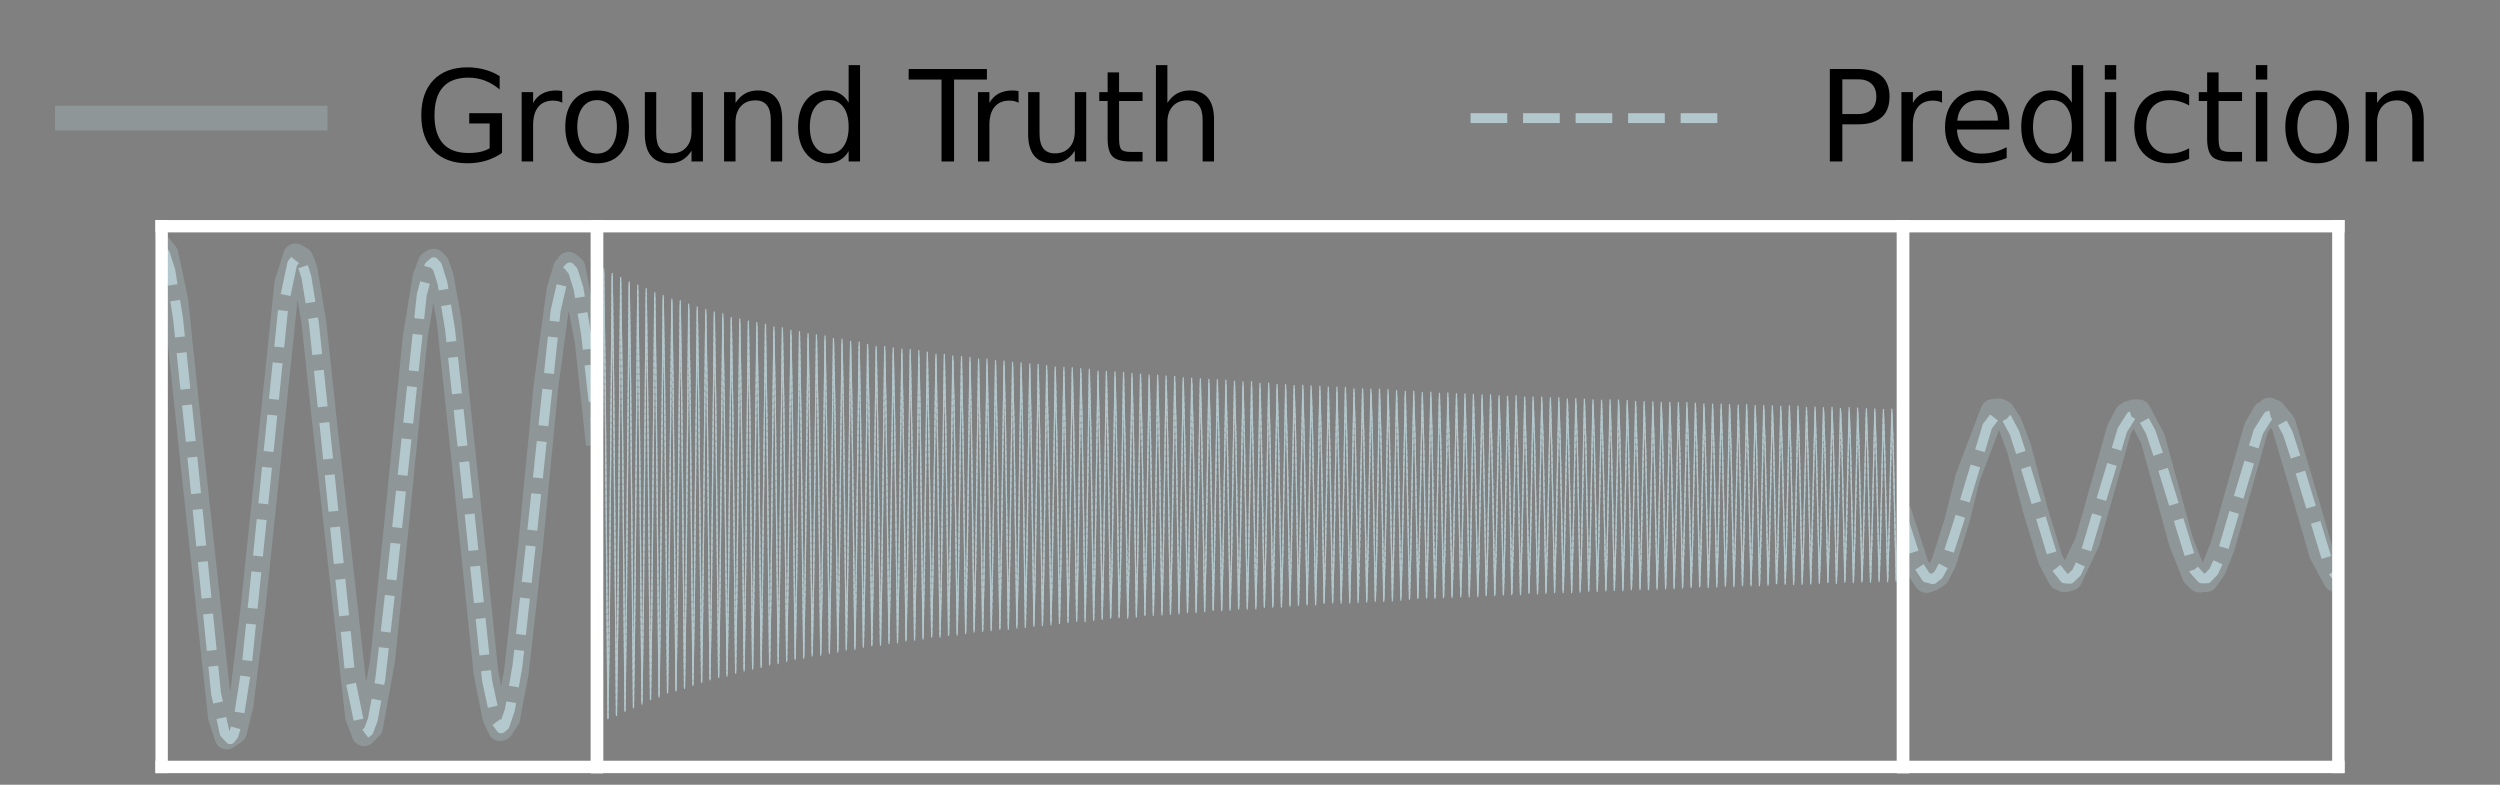 <?xml version="1.0" encoding="utf-8" standalone="no"?>
<!DOCTYPE svg PUBLIC "-//W3C//DTD SVG 1.1//EN"
  "http://www.w3.org/Graphics/SVG/1.1/DTD/svg11.dtd">
<svg xmlns:xlink="http://www.w3.org/1999/xlink" width="100.924pt" height="31.68pt" viewBox="0 0 100.924 31.68" xmlns="http://www.w3.org/2000/svg" version="1.1">
 <rect x="0" y="0" width="100.924" height="31.68" fill="#808080" stroke="none"/>
 <defs>
  <style type="text/css">*{stroke-linejoin: round; stroke-linecap: butt}</style>
 </defs>
 <g id="figure_1">
  <g id="patch_1">
   <path d="M 0 31.68 
L 100.924 31.68 
L 100.924 -0 
L 0 -0 
L 0 31.68 
z
" style="fill: none"/>
  </g>
  <g id="axes_1"/>
  <g id="axes_2">
   <g id="patch_2">
    <path d="M 6.525 30.96 
L 24.1 30.96 
L 24.1 9.133 
L 6.525 9.133 
L 6.525 30.96 
z
" style="fill: none"/>
   </g>
   <g id="matplotlib.axis_1"/>
   <g id="matplotlib.axis_2"/>
   <g id="line2d_1">
    <path d="M 6.525 10.042 
L 6.701 10.262 
L 7.096 12.122 
L 7.755 18.42 
L 8.897 28.942 
L 9.161 29.754 
L 9.469 29.534 
L 9.732 28.46 
L 10.216 24.536 
L 11.578 11.444 
L 11.929 10.331 
L 12.149 10.46 
L 12.237 10.664 
L 12.325 10.931 
L 12.676 13.056 
L 13.116 17.166 
L 14.434 28.924 
L 14.697 29.619 
L 14.961 29.347 
L 15.444 26.667 
L 16.059 20.673 
L 16.762 13.597 
L 17.158 11.186 
L 17.378 10.615 
L 17.509 10.543 
L 17.641 10.682 
L 17.817 11.186 
L 18.124 12.912 
L 18.74 18.702 
L 19.618 27.165 
L 19.97 28.941 
L 20.19 29.417 
L 20.233 29.397 
L 20.497 28.995 
L 20.849 27.112 
L 21.42 22.002 
L 22.035 15.637 
L 22.562 11.735 
L 22.826 10.835 
L 22.87 10.823 
L 22.958 10.668 
L 23.002 10.708 
L 23.133 10.816 
L 23.705 13.776 
L 24.1 17.451 
L 24.1 17.451 
" clip-path="url(#p0b21584a8f)" style="fill: none; stroke: #b3c8cd; stroke-opacity: 0.3; stroke-linecap: square"/>
   </g>
   <g id="line2d_2">
    <path d="M 6.525 10.126 
L 6.657 10.239 
L 6.876 10.923 
L 7.184 12.832 
L 7.667 17.477 
L 8.722 27.997 
L 9.073 29.608 
L 9.293 29.842 
L 9.425 29.684 
L 9.644 28.934 
L 9.952 26.961 
L 10.479 21.812 
L 11.446 12.304 
L 11.797 10.643 
L 12.017 10.364 
L 12.149 10.492 
L 12.369 11.186 
L 12.676 13.08 
L 13.203 18.115 
L 14.17 27.583 
L 14.522 29.294 
L 14.741 29.617 
L 14.873 29.52 
L 15.049 29.055 
L 15.356 27.384 
L 15.796 23.519 
L 17.026 11.9 
L 17.334 10.739 
L 17.509 10.587 
L 17.641 10.725 
L 17.861 11.425 
L 18.168 13.301 
L 18.696 18.244 
L 19.662 27.465 
L 20.014 29.108 
L 20.233 29.404 
L 20.365 29.297 
L 20.585 28.653 
L 20.893 26.856 
L 21.376 22.479 
L 22.43 12.549 
L 22.782 11.022 
L 23.002 10.796 
L 23.133 10.941 
L 23.353 11.642 
L 23.661 13.496 
L 24.1 17.449 
L 24.1 17.449 
" clip-path="url(#p0b21584a8f)" style="fill: none; stroke-dasharray: 1.48,0.64; stroke-dashoffset: 0; stroke: #b3c8cd; stroke-width: 0.4"/>
   </g>
   <g id="patch_3">
    <path d="M 6.525 30.96 
L 6.525 9.133 
" style="fill: none; stroke: #ffffff; stroke-width: 0.5; stroke-linejoin: miter; stroke-linecap: square"/>
   </g>
   <g id="patch_4">
    <path d="M 24.1 30.96 
L 24.1 9.133 
" style="fill: none; stroke: #ffffff; stroke-width: 0.5; stroke-linejoin: miter; stroke-linecap: square"/>
   </g>
   <g id="patch_5">
    <path d="M 6.525 30.96 
L 24.1 30.96 
" style="fill: none; stroke: #ffffff; stroke-width: 0.5; stroke-linejoin: miter; stroke-linecap: square"/>
   </g>
   <g id="patch_6">
    <path d="M 6.525 9.133 
L 24.1 9.133 
" style="fill: none; stroke: #ffffff; stroke-width: 0.5; stroke-linejoin: miter; stroke-linecap: square"/>
   </g>
   <g id="legend_1">
    <g id="line2d_3">
     <path d="M 2.72 4.769 
L 7.72 4.769 
L 12.72 4.769 
" style="fill: none; stroke: #b3c8cd; stroke-opacity: 0.3; stroke-linecap: square"/>
    </g>
    <g id="text_1">
     <!-- Ground Truth -->
     <g transform="translate(16.72 6.519) scale(0.05 -0.05)">
      <defs>
       <path id="DejaVuSans-47" d="M 3809 666 
L 3809 1919 
L 2778 1919 
L 2778 2438 
L 4434 2438 
L 4434 434 
Q 4069 175 3628 42 
Q 3188 -91 2688 -91 
Q 1594 -91 976 548 
Q 359 1188 359 2328 
Q 359 3472 976 4111 
Q 1594 4750 2688 4750 
Q 3144 4750 3555 4637 
Q 3966 4525 4313 4306 
L 4313 3634 
Q 3963 3931 3569 4081 
Q 3175 4231 2741 4231 
Q 1884 4231 1454 3753 
Q 1025 3275 1025 2328 
Q 1025 1384 1454 906 
Q 1884 428 2741 428 
Q 3075 428 3337 486 
Q 3600 544 3809 666 
z
" transform="scale(0.016)"/>
       <path id="DejaVuSans-72" d="M 2631 2963 
Q 2534 3019 2420 3045 
Q 2306 3072 2169 3072 
Q 1681 3072 1420 2755 
Q 1159 2438 1159 1844 
L 1159 0 
L 581 0 
L 581 3500 
L 1159 3500 
L 1159 2956 
Q 1341 3275 1631 3429 
Q 1922 3584 2338 3584 
Q 2397 3584 2469 3576 
Q 2541 3569 2628 3553 
L 2631 2963 
z
" transform="scale(0.016)"/>
       <path id="DejaVuSans-6f" d="M 1959 3097 
Q 1497 3097 1228 2736 
Q 959 2375 959 1747 
Q 959 1119 1226 758 
Q 1494 397 1959 397 
Q 2419 397 2687 759 
Q 2956 1122 2956 1747 
Q 2956 2369 2687 2733 
Q 2419 3097 1959 3097 
z
M 1959 3584 
Q 2709 3584 3137 3096 
Q 3566 2609 3566 1747 
Q 3566 888 3137 398 
Q 2709 -91 1959 -91 
Q 1206 -91 779 398 
Q 353 888 353 1747 
Q 353 2609 779 3096 
Q 1206 3584 1959 3584 
z
" transform="scale(0.016)"/>
       <path id="DejaVuSans-75" d="M 544 1381 
L 544 3500 
L 1119 3500 
L 1119 1403 
Q 1119 906 1312 657 
Q 1506 409 1894 409 
Q 2359 409 2629 706 
Q 2900 1003 2900 1516 
L 2900 3500 
L 3475 3500 
L 3475 0 
L 2900 0 
L 2900 538 
Q 2691 219 2414 64 
Q 2138 -91 1772 -91 
Q 1169 -91 856 284 
Q 544 659 544 1381 
z
M 1991 3584 
L 1991 3584 
z
" transform="scale(0.016)"/>
       <path id="DejaVuSans-6e" d="M 3513 2113 
L 3513 0 
L 2938 0 
L 2938 2094 
Q 2938 2591 2744 2837 
Q 2550 3084 2163 3084 
Q 1697 3084 1428 2787 
Q 1159 2491 1159 1978 
L 1159 0 
L 581 0 
L 581 3500 
L 1159 3500 
L 1159 2956 
Q 1366 3272 1645 3428 
Q 1925 3584 2291 3584 
Q 2894 3584 3203 3211 
Q 3513 2838 3513 2113 
z
" transform="scale(0.016)"/>
       <path id="DejaVuSans-64" d="M 2906 2969 
L 2906 4863 
L 3481 4863 
L 3481 0 
L 2906 0 
L 2906 525 
Q 2725 213 2448 61 
Q 2172 -91 1784 -91 
Q 1150 -91 751 415 
Q 353 922 353 1747 
Q 353 2572 751 3078 
Q 1150 3584 1784 3584 
Q 2172 3584 2448 3432 
Q 2725 3281 2906 2969 
z
M 947 1747 
Q 947 1113 1208 752 
Q 1469 391 1925 391 
Q 2381 391 2643 752 
Q 2906 1113 2906 1747 
Q 2906 2381 2643 2742 
Q 2381 3103 1925 3103 
Q 1469 3103 1208 2742 
Q 947 2381 947 1747 
z
" transform="scale(0.016)"/>
       <path id="DejaVuSans-20" transform="scale(0.016)"/>
       <path id="DejaVuSans-54" d="M -19 4666 
L 3928 4666 
L 3928 4134 
L 2272 4134 
L 2272 0 
L 1638 0 
L 1638 4134 
L -19 4134 
L -19 4666 
z
" transform="scale(0.016)"/>
       <path id="DejaVuSans-74" d="M 1172 4494 
L 1172 3500 
L 2356 3500 
L 2356 3053 
L 1172 3053 
L 1172 1153 
Q 1172 725 1289 603 
Q 1406 481 1766 481 
L 2356 481 
L 2356 0 
L 1766 0 
Q 1100 0 847 248 
Q 594 497 594 1153 
L 594 3053 
L 172 3053 
L 172 3500 
L 594 3500 
L 594 4494 
L 1172 4494 
z
" transform="scale(0.016)"/>
       <path id="DejaVuSans-68" d="M 3513 2113 
L 3513 0 
L 2938 0 
L 2938 2094 
Q 2938 2591 2744 2837 
Q 2550 3084 2163 3084 
Q 1697 3084 1428 2787 
Q 1159 2491 1159 1978 
L 1159 0 
L 581 0 
L 581 4863 
L 1159 4863 
L 1159 2956 
Q 1366 3272 1645 3428 
Q 1925 3584 2291 3584 
Q 2894 3584 3203 3211 
Q 3513 2838 3513 2113 
z
" transform="scale(0.016)"/>
      </defs>
      <use xlink:href="#DejaVuSans-47"/>
      <use xlink:href="#DejaVuSans-72" x="77.49"/>
      <use xlink:href="#DejaVuSans-6f" x="116.354"/>
      <use xlink:href="#DejaVuSans-75" x="177.535"/>
      <use xlink:href="#DejaVuSans-6e" x="240.914"/>
      <use xlink:href="#DejaVuSans-64" x="304.293"/>
      <use xlink:href="#DejaVuSans-20" x="367.77"/>
      <use xlink:href="#DejaVuSans-54" x="399.557"/>
      <use xlink:href="#DejaVuSans-72" x="445.891"/>
      <use xlink:href="#DejaVuSans-75" x="487.004"/>
      <use xlink:href="#DejaVuSans-74" x="550.383"/>
      <use xlink:href="#DejaVuSans-68" x="589.592"/>
     </g>
    </g>
    <g id="line2d_4">
     <path d="M 59.367 4.769 
L 64.367 4.769 
L 69.367 4.769 
" style="fill: none; stroke-dasharray: 1.48,0.64; stroke-dashoffset: 0; stroke: #b3c8cd; stroke-width: 0.4"/>
    </g>
    <g id="text_2">
     <!-- Prediction -->
     <g transform="translate(73.367 6.519) scale(0.05 -0.05)">
      <defs>
       <path id="DejaVuSans-50" d="M 1259 4147 
L 1259 2394 
L 2053 2394 
Q 2494 2394 2734 2622 
Q 2975 2850 2975 3272 
Q 2975 3691 2734 3919 
Q 2494 4147 2053 4147 
L 1259 4147 
z
M 628 4666 
L 2053 4666 
Q 2838 4666 3239 4311 
Q 3641 3956 3641 3272 
Q 3641 2581 3239 2228 
Q 2838 1875 2053 1875 
L 1259 1875 
L 1259 0 
L 628 0 
L 628 4666 
z
" transform="scale(0.016)"/>
       <path id="DejaVuSans-65" d="M 3597 1894 
L 3597 1613 
L 953 1613 
Q 991 1019 1311 708 
Q 1631 397 2203 397 
Q 2534 397 2845 478 
Q 3156 559 3463 722 
L 3463 178 
Q 3153 47 2828 -22 
Q 2503 -91 2169 -91 
Q 1331 -91 842 396 
Q 353 884 353 1716 
Q 353 2575 817 3079 
Q 1281 3584 2069 3584 
Q 2775 3584 3186 3129 
Q 3597 2675 3597 1894 
z
M 3022 2063 
Q 3016 2534 2758 2815 
Q 2500 3097 2075 3097 
Q 1594 3097 1305 2825 
Q 1016 2553 972 2059 
L 3022 2063 
z
" transform="scale(0.016)"/>
       <path id="DejaVuSans-69" d="M 603 3500 
L 1178 3500 
L 1178 0 
L 603 0 
L 603 3500 
z
M 603 4863 
L 1178 4863 
L 1178 4134 
L 603 4134 
L 603 4863 
z
" transform="scale(0.016)"/>
       <path id="DejaVuSans-63" d="M 3122 3366 
L 3122 2828 
Q 2878 2963 2633 3030 
Q 2388 3097 2138 3097 
Q 1578 3097 1268 2742 
Q 959 2388 959 1747 
Q 959 1106 1268 751 
Q 1578 397 2138 397 
Q 2388 397 2633 464 
Q 2878 531 3122 666 
L 3122 134 
Q 2881 22 2623 -34 
Q 2366 -91 2075 -91 
Q 1284 -91 818 406 
Q 353 903 353 1747 
Q 353 2603 823 3093 
Q 1294 3584 2113 3584 
Q 2378 3584 2631 3529 
Q 2884 3475 3122 3366 
z
" transform="scale(0.016)"/>
      </defs>
      <use xlink:href="#DejaVuSans-50"/>
      <use xlink:href="#DejaVuSans-72" x="58.553"/>
      <use xlink:href="#DejaVuSans-65" x="97.416"/>
      <use xlink:href="#DejaVuSans-64" x="158.939"/>
      <use xlink:href="#DejaVuSans-69" x="222.416"/>
      <use xlink:href="#DejaVuSans-63" x="250.199"/>
      <use xlink:href="#DejaVuSans-74" x="305.18"/>
      <use xlink:href="#DejaVuSans-69" x="344.389"/>
      <use xlink:href="#DejaVuSans-6f" x="372.172"/>
      <use xlink:href="#DejaVuSans-6e" x="433.354"/>
     </g>
    </g>
   </g>
  </g>
  <g id="axes_3">
   <g id="patch_7">
    <path d="M 76.824 30.96 
L 94.399 30.96 
L 94.399 9.133 
L 76.824 9.133 
L 76.824 30.96 
z
" style="fill: none"/>
   </g>
   <g id="matplotlib.axis_3"/>
   <g id="matplotlib.axis_4"/>
   <g id="line2d_5">
    <path d="M 76.802 21.091 
L 77.373 22.846 
L 77.768 23.433 
L 77.944 23.376 
L 78.032 23.335 
L 78.208 23.22 
L 78.471 22.712 
L 78.867 21.449 
L 78.998 21.041 
L 79.438 19.274 
L 80.448 16.614 
L 80.58 16.591 
L 80.712 16.591 
L 80.844 16.656 
L 81.151 17.14 
L 81.503 18.083 
L 82.162 20.577 
L 82.777 22.592 
L 83.173 23.334 
L 83.348 23.408 
L 83.568 23.347 
L 84.271 21.854 
L 85.545 17.346 
L 85.853 16.755 
L 85.985 16.671 
L 86.16 16.624 
L 86.336 16.624 
L 86.907 17.712 
L 88.05 21.869 
L 88.577 23.205 
L 88.797 23.421 
L 88.841 23.38 
L 89.06 23.399 
L 89.368 22.959 
L 89.719 22.078 
L 91.038 17.423 
L 91.125 17.203 
L 91.433 16.685 
L 91.521 16.684 
L 91.609 16.554 
L 91.653 16.61 
L 91.784 16.622 
L 92.18 17.105 
L 93.103 20.218 
L 93.718 22.346 
L 94.289 23.401 
L 94.421 23.372 
L 94.421 23.372 
" clip-path="url(#pe630feabf9)" style="fill: none; stroke: #b3c8cd; stroke-opacity: 0.3; stroke-linecap: square"/>
   </g>
   <g id="line2d_6">
    <path d="M 76.802 20.883 
L 77.417 22.775 
L 77.768 23.314 
L 78.032 23.381 
L 78.252 23.208 
L 78.559 22.64 
L 79.042 21.152 
L 80.229 17.209 
L 80.58 16.746 
L 80.8 16.721 
L 81.02 16.902 
L 81.327 17.481 
L 81.811 18.979 
L 82.997 22.9 
L 83.348 23.348 
L 83.568 23.365 
L 83.832 23.112 
L 84.183 22.356 
L 84.754 20.427 
L 85.677 17.363 
L 86.029 16.806 
L 86.292 16.723 
L 86.512 16.881 
L 86.819 17.43 
L 87.259 18.74 
L 88.577 23.009 
L 88.885 23.349 
L 89.104 23.347 
L 89.368 23.073 
L 89.719 22.295 
L 90.291 20.352 
L 91.169 17.426 
L 91.565 16.798 
L 91.828 16.738 
L 92.048 16.914 
L 92.356 17.484 
L 92.839 18.968 
L 94.025 22.874 
L 94.377 23.327 
L 94.421 23.348 
L 94.421 23.348 
" clip-path="url(#pe630feabf9)" style="fill: none; stroke-dasharray: 1.48,0.64; stroke-dashoffset: 0; stroke: #b3c8cd; stroke-width: 0.4"/>
   </g>
   <g id="patch_8">
    <path d="M 76.824 30.96 
L 76.824 9.133 
" style="fill: none; stroke: #ffffff; stroke-width: 0.5; stroke-linejoin: miter; stroke-linecap: square"/>
   </g>
   <g id="patch_9">
    <path d="M 94.399 30.96 
L 94.399 9.133 
" style="fill: none; stroke: #ffffff; stroke-width: 0.5; stroke-linejoin: miter; stroke-linecap: square"/>
   </g>
   <g id="patch_10">
    <path d="M 76.824 30.96 
L 94.399 30.96 
" style="fill: none; stroke: #ffffff; stroke-width: 0.5; stroke-linejoin: miter; stroke-linecap: square"/>
   </g>
   <g id="patch_11">
    <path d="M 76.824 9.133 
L 94.399 9.133 
" style="fill: none; stroke: #ffffff; stroke-width: 0.5; stroke-linejoin: miter; stroke-linecap: square"/>
   </g>
  </g>
  <g id="axes_4">
   <g id="patch_12">
    <path d="M 24.1 30.96 
L 76.824 30.96 
L 76.824 9.133 
L 24.1 9.133 
L 24.1 30.96 
z
" style="fill: none"/>
   </g>
   <g id="matplotlib.axis_5"/>
   <g id="matplotlib.axis_6"/>
   <g id="line2d_7">
    <path d="M 24.097 16.937 
L 24.198 29.215 
L 24.251 25.64 
L 24.371 10.859 
L 24.426 15.024 
L 24.542 29.015 
L 24.597 25.088 
L 24.715 11.039 
L 24.772 15.608 
L 24.885 28.885 
L 24.943 24.58 
L 25.055 11.204 
L 25.11 14.903 
L 25.231 28.715 
L 25.289 24.054 
L 25.401 11.381 
L 25.456 15.443 
L 25.572 28.571 
L 25.632 23.986 
L 25.747 11.508 
L 25.805 16.232 
L 25.915 28.423 
L 25.97 24.633 
L 26.088 11.655 
L 26.148 16.316 
L 26.261 28.243 
L 26.316 24.236 
L 26.434 11.818 
L 26.486 15.59 
L 26.604 28.14 
L 26.654 24.887 
L 26.774 11.932 
L 26.827 15.321 
L 26.95 27.969 
L 27.005 23.755 
L 27.123 12.076 
L 27.173 15.689 
L 27.288 27.893 
L 27.346 24.117 
L 27.461 12.137 
L 27.516 15.736 
L 27.634 27.788 
L 27.689 24.026 
L 27.801 12.277 
L 27.867 16.8 
L 27.974 27.663 
L 28.032 24.037 
L 28.147 12.392 
L 28.202 15.791 
L 28.326 27.549 
L 28.378 23.699 
L 28.491 12.497 
L 28.543 15.516 
L 28.661 27.445 
L 28.719 23.981 
L 28.837 12.594 
L 28.892 16.131 
L 29.012 27.345 
L 29.065 23.681 
L 29.18 12.666 
L 29.238 16.466 
L 29.35 27.294 
L 29.408 23.654 
L 29.52 12.819 
L 29.581 16.519 
L 29.699 27.177 
L 29.757 23.032 
L 29.864 12.878 
L 29.924 16.502 
L 30.04 27.086 
L 30.103 22.724 
L 30.21 12.965 
L 30.27 16.794 
L 30.383 27.012 
L 30.443 23.082 
L 30.553 13.026 
L 30.608 16.147 
L 30.726 26.942 
L 30.789 22.782 
L 30.902 13.089 
L 30.959 16.979 
L 31.067 26.841 
L 31.121 24.072 
L 31.242 13.198 
L 31.294 16.099 
L 31.413 26.792 
L 31.476 22.922 
L 31.583 13.234 
L 31.638 16.055 
L 31.756 26.695 
L 31.819 22.93 
L 31.929 13.341 
L 31.987 16.634 
L 32.099 26.616 
L 32.16 23.224 
L 32.275 13.39 
L 32.333 16.875 
L 32.445 26.57 
L 32.506 23.05 
L 32.621 13.471 
L 32.665 15.754 
L 32.786 26.483 
L 32.846 23.377 
L 32.959 13.518 
L 33.019 16.754 
L 33.132 26.447 
L 33.184 23.852 
L 33.305 13.561 
L 33.365 17.025 
L 33.483 26.371 
L 33.538 22.874 
L 33.645 13.665 
L 33.7 16.159 
L 33.821 26.326 
L 33.884 22.637 
L 33.991 13.695 
L 34.046 16.424 
L 34.164 26.238 
L 34.227 22.715 
L 34.337 13.782 
L 34.387 16.065 
L 34.513 26.217 
L 34.562 23.5 
L 34.683 13.81 
L 34.744 17.351 
L 34.853 26.125 
L 34.903 23.854 
L 35.024 13.9 
L 35.079 16.522 
L 35.194 26.063 
L 35.257 22.849 
L 35.372 13.986 
L 35.427 16.966 
L 35.545 26.047 
L 35.598 23.216 
L 35.716 13.991 
L 35.762 16.198 
L 35.886 25.982 
L 35.949 22.467 
L 36.059 14.045 
L 36.111 16.591 
L 36.232 25.95 
L 36.284 23.242 
L 36.408 14.1 
L 36.465 17.563 
L 36.575 25.874 
L 36.63 23.09 
L 36.746 14.11 
L 36.809 17.505 
L 36.921 25.841 
L 36.976 22.939 
L 37.092 14.156 
L 37.138 16.279 
L 37.262 25.797 
L 37.333 21.591 
L 37.435 14.215 
L 37.498 17.619 
L 37.611 25.719 
L 37.66 23.221 
L 37.786 14.301 
L 37.844 17.785 
L 37.948 25.713 
L 37.998 23.734 
L 38.121 14.306 
L 38.182 17.28 
L 38.292 25.65 
L 38.363 21.926 
L 38.462 14.37 
L 38.514 16.224 
L 38.64 25.636 
L 38.69 23.416 
L 38.816 14.395 
L 38.874 17.643 
L 38.981 25.577 
L 39.05 22.031 
L 39.157 14.433 
L 39.212 17.03 
L 39.321 25.515 
L 39.385 22.84 
L 39.505 14.496 
L 39.563 17.678 
L 39.667 25.488 
L 39.722 23.342 
L 39.843 14.5 
L 39.904 17.394 
L 40.013 25.459 
L 40.079 22.313 
L 40.189 14.563 
L 40.241 16.877 
L 40.365 25.402 
L 40.428 21.861 
L 40.532 14.577 
L 40.587 17.033 
L 40.705 25.404 
L 40.771 21.959 
L 40.876 14.63 
L 40.933 17.185 
L 41.049 25.351 
L 41.104 22.965 
L 41.219 14.65 
L 41.274 16.878 
L 41.392 25.33 
L 41.461 21.882 
L 41.571 14.695 
L 41.62 17.007 
L 41.738 25.279 
L 41.787 23.293 
L 41.911 14.716 
L 41.971 17.605 
L 42.081 25.251 
L 42.131 23.395 
L 42.252 14.759 
L 42.315 17.576 
L 42.425 25.221 
L 42.479 23.001 
L 42.6 14.824 
L 42.661 17.694 
L 42.768 25.176 
L 42.825 22.83 
L 42.949 14.835 
L 43.009 18.062 
L 43.114 25.131 
L 43.169 22.961 
L 43.287 14.847 
L 43.342 17.124 
L 43.465 25.078 
L 43.515 22.821 
L 43.63 14.885 
L 43.682 16.832 
L 43.806 25.098 
L 43.864 22.432 
L 43.976 14.909 
L 44.034 17.391 
L 44.149 25.044 
L 44.199 23.106 
L 44.325 14.987 
L 44.38 17.518 
L 44.495 25.003 
L 44.545 22.969 
L 44.663 14.995 
L 44.731 18.14 
L 44.833 24.951 
L 44.888 23.115 
L 45.014 15.017 
L 45.061 16.964 
L 45.176 24.935 
L 45.234 22.912 
L 45.357 15.038 
L 45.426 18.708 
L 45.525 24.952 
L 45.583 22.6 
L 45.695 15.077 
L 45.761 17.851 
L 45.874 24.911 
L 45.926 22.632 
L 46.041 15.105 
L 46.102 17.568 
L 46.22 24.843 
L 46.275 22.288 
L 46.39 15.142 
L 46.456 18.414 
L 46.557 24.842 
L 46.615 22.636 
L 46.733 15.15 
L 46.783 17.041 
L 46.906 24.823 
L 46.958 22.686 
L 47.074 15.179 
L 47.134 17.551 
L 47.25 24.8 
L 47.313 21.969 
L 47.42 15.197 
L 47.469 16.892 
L 47.593 24.78 
L 47.65 22.471 
L 47.766 15.25 
L 47.826 17.778 
L 47.936 24.728 
L 47.988 22.93 
L 48.106 15.266 
L 48.167 17.574 
L 48.285 24.73 
L 48.348 21.809 
L 48.458 15.292 
L 48.504 17.076 
L 48.631 24.694 
L 48.683 22.515 
L 48.801 15.316 
L 48.845 16.887 
L 48.98 24.637 
L 49.037 21.724 
L 49.144 15.328 
L 49.197 17.313 
L 49.317 24.652 
L 49.37 22.578 
L 49.488 15.348 
L 49.556 18.419 
L 49.658 24.631 
L 49.716 22.523 
L 49.836 15.392 
L 49.886 17.367 
L 50.001 24.583 
L 50.062 22.369 
L 50.18 15.42 
L 50.243 18.238 
L 50.353 24.583 
L 50.399 22.799 
L 50.523 15.406 
L 50.592 18.608 
L 50.696 24.579 
L 50.745 22.705 
L 50.863 15.48 
L 50.94 18.996 
L 51.042 24.515 
L 51.097 22.241 
L 51.215 15.467 
L 51.267 17.641 
L 51.38 24.51 
L 51.454 21.249 
L 51.555 15.517 
L 51.616 17.951 
L 51.731 24.505 
L 51.781 22.582 
L 51.899 15.533 
L 51.962 18.077 
L 52.074 24.469 
L 52.138 21.693 
L 52.242 15.565 
L 52.294 17.221 
L 52.418 24.442 
L 52.478 22.006 
L 52.593 15.554 
L 52.64 17.332 
L 52.766 24.419 
L 52.821 22.104 
L 52.929 15.582 
L 52.986 17.416 
L 53.11 24.418 
L 53.156 22.67 
L 53.283 15.599 
L 53.335 17.678 
L 53.453 24.356 
L 53.505 22.377 
L 53.623 15.627 
L 53.695 18.819 
L 53.796 24.34 
L 53.846 22.627 
L 53.972 15.631 
L 54.041 18.968 
L 54.14 24.348 
L 54.197 22.224 
L 54.313 15.641 
L 54.359 17.153 
L 54.486 24.343 
L 54.549 21.744 
L 54.659 15.699 
L 54.705 17.282 
L 54.826 24.323 
L 54.908 20.522 
L 55.007 15.696 
L 55.054 17.512 
L 55.172 24.303 
L 55.241 21.522 
L 55.342 15.713 
L 55.395 17.237 
L 55.521 24.271 
L 55.565 22.853 
L 55.688 15.714 
L 55.741 17.349 
L 55.861 24.275 
L 55.925 21.842 
L 56.034 15.73 
L 56.089 17.684 
L 56.21 24.256 
L 56.276 21.36 
L 56.378 15.772 
L 56.433 17.552 
L 56.551 24.228 
L 56.603 22.504 
L 56.732 15.799 
L 56.801 19.216 
L 56.899 24.193 
L 56.952 22.301 
L 57.072 15.795 
L 57.125 17.771 
L 57.234 24.156 
L 57.309 21.472 
L 57.418 15.843 
L 57.465 17.552 
L 57.589 24.145 
L 57.646 21.944 
L 57.762 15.834 
L 57.806 17.327 
L 57.872 21.908 
L 57.929 24.152 
L 57.984 22.322 
L 58.11 15.877 
L 58.157 17.671 
L 58.272 24.13 
L 58.33 22.195 
L 58.448 15.862 
L 58.517 18.752 
L 58.616 24.116 
L 58.679 21.962 
L 58.797 15.895 
L 58.857 18.462 
L 58.97 24.098 
L 59.017 22.371 
L 59.14 15.904 
L 59.195 17.948 
L 59.313 24.09 
L 59.357 22.593 
L 59.478 15.921 
L 59.547 18.436 
L 59.657 24.084 
L 59.7 22.695 
L 59.832 15.938 
L 59.89 18.344 
L 59.997 24.044 
L 60.046 22.576 
L 60.173 15.94 
L 60.247 19.197 
L 60.34 24.041 
L 60.398 22.183 
L 60.516 15.978 
L 60.566 17.527 
L 60.692 24.017 
L 60.741 22.297 
L 60.857 16.001 
L 60.914 17.808 
L 61.027 24.001 
L 61.104 21.084 
L 61.205 15.978 
L 61.266 18.18 
L 61.381 24.004 
L 61.436 21.895 
L 61.551 16.028 
L 61.617 18.63 
L 61.724 23.953 
L 61.777 22.199 
L 61.889 16.025 
L 61.95 17.846 
L 62.068 23.975 
L 62.123 22.121 
L 62.238 16.033 
L 62.29 17.651 
L 62.408 23.951 
L 62.477 21.415 
L 62.589 16.061 
L 62.639 17.907 
L 62.757 23.923 
L 62.828 21.034 
L 62.927 16.062 
L 62.979 17.612 
L 63.106 23.926 
L 63.15 22.453 
L 63.273 16.108 
L 63.336 18.435 
L 63.446 23.928 
L 63.515 21.142 
L 63.614 16.094 
L 63.671 17.812 
L 63.789 23.902 
L 63.839 22.491 
L 63.96 16.116 
L 64.015 17.729 
L 64.133 23.867 
L 64.188 22.203 
L 64.306 16.141 
L 64.358 17.649 
L 64.481 23.876 
L 64.539 21.809 
L 64.654 16.156 
L 64.712 18.206 
L 64.827 23.852 
L 64.869 22.622 
L 64.998 16.142 
L 65.053 17.996 
L 65.171 23.837 
L 65.223 22.14 
L 65.338 16.148 
L 65.388 17.422 
L 65.514 23.846 
L 65.572 21.906 
L 65.69 16.173 
L 65.731 17.367 
L 65.857 23.807 
L 65.904 22.557 
L 66.028 16.207 
L 66.099 18.748 
L 66.206 23.8 
L 66.25 22.459 
L 66.374 16.213 
L 66.437 18.337 
L 66.547 23.807 
L 66.599 22.233 
L 66.725 16.22 
L 66.777 18.08 
L 66.895 23.788 
L 66.942 22.362 
L 67.063 16.24 
L 67.11 17.389 
L 67.239 23.768 
L 67.296 21.75 
L 67.409 16.242 
L 67.467 18.088 
L 67.582 23.765 
L 67.64 21.836 
L 67.755 16.253 
L 67.815 18.365 
L 67.922 23.737 
L 67.994 21.294 
L 68.098 16.253 
L 68.145 17.514 
L 68.268 23.715 
L 68.332 21.727 
L 68.441 16.281 
L 68.502 18.147 
L 68.612 23.691 
L 68.669 22.094 
L 68.785 16.31 
L 68.851 18.433 
L 68.96 23.72 
L 69.01 22.303 
L 69.136 16.316 
L 69.186 17.897 
L 69.304 23.699 
L 69.361 21.952 
L 69.482 16.314 
L 69.532 17.91 
L 69.652 23.659 
L 69.694 22.605 
L 69.82 16.335 
L 69.878 18.009 
L 69.996 23.686 
L 70.048 22.056 
L 70.174 16.356 
L 70.24 19.112 
L 70.342 23.642 
L 70.399 21.655 
L 70.509 16.335 
L 70.578 18.7 
L 70.688 23.642 
L 70.743 21.785 
L 70.855 16.369 
L 70.91 17.97 
L 71.026 23.644 
L 71.1 21.038 
L 71.199 16.37 
L 71.256 17.988 
L 71.374 23.625 
L 71.432 21.798 
L 71.55 16.38 
L 71.594 17.642 
L 71.712 23.563 
L 71.764 22.411 
L 71.888 16.4 
L 71.951 18.306 
L 72.069 23.584 
L 72.11 22.338 
L 72.237 16.384 
L 72.291 18.136 
L 72.407 23.594 
L 72.47 21.571 
L 72.583 16.396 
L 72.635 17.99 
L 72.75 23.588 
L 72.802 22.245 
L 72.926 16.452 
L 72.984 18.305 
L 73.096 23.572 
L 73.176 20.496 
L 73.275 16.438 
L 73.332 18.467 
L 73.445 23.547 
L 73.494 22.061 
L 73.61 16.457 
L 73.67 18.124 
L 73.791 23.515 
L 73.843 21.87 
L 73.958 16.442 
L 74.013 17.986 
L 74.134 23.552 
L 74.175 22.517 
L 74.296 16.493 
L 74.346 17.47 
L 74.475 23.507 
L 74.554 20.572 
L 74.65 16.455 
L 74.7 17.884 
L 74.818 23.521 
L 74.878 21.782 
L 74.991 16.472 
L 75.051 18.238 
L 75.164 23.497 
L 75.219 21.983 
L 75.345 16.502 
L 75.392 18.028 
L 75.51 23.505 
L 75.576 21.319 
L 75.686 16.511 
L 75.732 17.85 
L 75.861 23.478 
L 75.916 21.524 
L 76.034 16.53 
L 76.087 18.368 
L 76.202 23.486 
L 76.271 21.014 
L 76.372 16.52 
L 76.424 17.965 
L 76.548 23.468 
L 76.614 21.112 
L 76.716 16.54 
L 76.765 17.73 
L 76.825 21.254 
L 76.825 21.254 
" clip-path="url(#pac2b3b19c1)" style="fill: none; stroke: #b3c8cd; stroke-width: 0.05; stroke-linecap: square"/>
   </g>
   <g id="line2d_8">
    <path d="M 24.097 17.007 
L 24.201 29.203 
L 24.256 24.889 
L 24.371 10.987 
L 24.429 15.47 
L 24.544 29.015 
L 24.599 24.753 
L 24.715 11.169 
L 24.772 15.593 
L 24.888 28.837 
L 24.943 24.635 
L 25.058 11.34 
L 25.116 15.7 
L 25.231 28.67 
L 25.286 24.533 
L 25.401 11.502 
L 25.459 15.791 
L 25.574 28.512 
L 25.629 24.445 
L 25.745 11.656 
L 25.802 15.868 
L 25.918 28.363 
L 25.972 24.371 
L 26.088 11.801 
L 26.145 15.934 
L 26.261 28.222 
L 26.316 24.308 
L 26.431 11.939 
L 26.489 15.988 
L 26.604 28.087 
L 26.659 24.255 
L 26.774 12.071 
L 26.832 16.033 
L 26.947 27.959 
L 27.002 24.212 
L 27.118 12.197 
L 27.175 16.069 
L 27.291 27.837 
L 27.348 23.84 
L 27.461 12.317 
L 27.519 16.097 
L 27.634 27.721 
L 27.692 23.819 
L 27.807 12.432 
L 27.862 16.118 
L 27.977 27.609 
L 28.035 23.804 
L 28.15 12.54 
L 28.205 16.133 
L 28.32 27.501 
L 28.378 23.795 
L 28.493 12.644 
L 28.548 16.143 
L 28.664 27.398 
L 28.721 23.791 
L 28.837 12.744 
L 28.894 16.461 
L 29.01 27.299 
L 29.065 23.792 
L 29.18 12.841 
L 29.238 16.455 
L 29.353 27.205 
L 29.408 23.797 
L 29.523 12.934 
L 29.581 16.445 
L 29.696 27.115 
L 29.754 23.502 
L 29.866 13.025 
L 29.924 16.431 
L 30.04 27.028 
L 30.097 23.52 
L 30.213 13.109 
L 30.267 16.414 
L 30.383 26.942 
L 30.44 23.541 
L 30.556 13.192 
L 30.613 16.689 
L 30.729 26.86 
L 30.784 23.565 
L 30.899 13.272 
L 30.957 16.661 
L 31.072 26.782 
L 31.127 23.591 
L 31.242 13.35 
L 31.3 16.632 
L 31.415 26.707 
L 31.473 23.334 
L 31.588 13.425 
L 31.643 16.6 
L 31.759 26.633 
L 31.816 23.369 
L 31.932 13.496 
L 31.989 16.848 
L 32.102 26.561 
L 32.16 23.406 
L 32.275 13.566 
L 32.333 16.808 
L 32.448 26.493 
L 32.503 23.444 
L 32.618 13.635 
L 32.676 16.767 
L 32.791 26.427 
L 32.849 23.21 
L 32.964 13.7 
L 33.019 16.724 
L 33.134 26.362 
L 33.192 23.256 
L 33.307 13.763 
L 33.365 16.951 
L 33.48 26.298 
L 33.535 23.302 
L 33.651 13.825 
L 33.708 16.902 
L 33.824 26.239 
L 33.881 23.083 
L 33.997 13.886 
L 34.052 16.852 
L 34.167 26.179 
L 34.225 23.135 
L 34.34 13.943 
L 34.398 17.065 
L 34.513 26.12 
L 34.568 23.187 
L 34.683 14 
L 34.741 17.01 
L 34.856 26.066 
L 34.911 23.24 
L 35.026 14.057 
L 35.084 16.955 
L 35.199 26.011 
L 35.257 23.038 
L 35.372 14.109 
L 35.427 16.9 
L 35.543 25.957 
L 35.6 23.096 
L 35.716 14.161 
L 35.773 17.096 
L 35.889 25.907 
L 35.944 23.153 
L 36.059 14.213 
L 36.117 17.036 
L 36.232 25.857 
L 36.29 22.962 
L 36.405 14.262 
L 36.46 16.977 
L 36.578 25.806 
L 36.633 23.023 
L 36.748 14.31 
L 36.806 17.163 
L 36.921 25.76 
L 36.979 22.838 
L 37.094 14.358 
L 37.149 17.1 
L 37.265 25.713 
L 37.322 22.903 
L 37.438 14.403 
L 37.495 17.28 
L 37.611 25.667 
L 37.666 22.968 
L 37.781 14.448 
L 37.839 17.214 
L 37.954 25.624 
L 38.012 22.792 
L 38.127 14.493 
L 38.182 17.148 
L 38.297 25.58 
L 38.355 22.859 
L 38.47 14.535 
L 38.528 17.32 
L 38.643 25.537 
L 38.698 22.926 
L 38.813 14.577 
L 38.871 17.251 
L 38.986 25.496 
L 39.044 22.759 
L 39.159 14.618 
L 39.214 17.184 
L 39.33 25.455 
L 39.387 22.828 
L 39.503 14.658 
L 39.56 17.347 
L 39.676 25.416 
L 39.731 22.897 
L 39.849 14.698 
L 39.904 17.277 
L 40.019 25.377 
L 40.077 22.737 
L 40.192 14.735 
L 40.25 17.436 
L 40.365 25.339 
L 40.42 22.808 
L 40.535 14.773 
L 40.593 17.364 
L 40.708 25.303 
L 40.766 22.652 
L 40.881 14.81 
L 40.936 17.293 
L 41.051 25.265 
L 41.109 22.725 
L 41.224 14.845 
L 41.282 17.445 
L 41.398 25.23 
L 41.452 22.796 
L 41.571 14.882 
L 41.625 17.372 
L 41.741 25.196 
L 41.798 22.647 
L 41.914 14.915 
L 41.971 17.521 
L 42.087 25.161 
L 42.142 22.72 
L 42.257 14.949 
L 42.315 17.446 
L 42.43 25.128 
L 42.488 22.575 
L 42.603 14.982 
L 42.658 17.372 
L 42.773 25.094 
L 42.831 22.65 
L 42.946 15.015 
L 43.004 17.515 
L 43.119 25.063 
L 43.177 22.508 
L 43.292 15.047 
L 43.347 17.44 
L 43.463 25.031 
L 43.52 22.584 
L 43.636 15.078 
L 43.693 17.579 
L 43.809 25 
L 43.864 22.659 
L 43.979 15.11 
L 44.037 17.503 
L 44.152 24.97 
L 44.21 22.522 
L 44.325 15.139 
L 44.383 17.639 
L 44.498 24.939 
L 44.553 22.598 
L 44.668 15.169 
L 44.726 17.562 
L 44.841 24.911 
L 44.899 22.465 
L 45.014 15.198 
L 45.069 17.486 
L 45.184 24.88 
L 45.242 22.542 
L 45.357 15.226 
L 45.415 17.617 
L 45.53 24.853 
L 45.588 22.411 
L 45.703 15.255 
L 45.758 17.54 
L 45.874 24.825 
L 45.931 22.489 
L 46.047 15.282 
L 46.104 17.669 
L 46.22 24.798 
L 46.275 22.566 
L 46.393 15.31 
L 46.448 17.591 
L 46.563 24.771 
L 46.621 22.44 
L 46.736 15.336 
L 46.794 17.717 
L 46.909 24.744 
L 46.964 22.517 
L 47.079 15.363 
L 47.137 17.638 
L 47.252 24.719 
L 47.31 22.394 
L 47.425 15.388 
L 47.483 17.762 
L 47.598 24.692 
L 47.653 22.472 
L 47.769 15.414 
L 47.826 17.682 
L 47.942 24.668 
L 47.999 22.351 
L 48.115 15.438 
L 48.169 17.605 
L 48.288 24.642 
L 48.342 22.429 
L 48.458 15.463 
L 48.515 17.724 
L 48.631 24.619 
L 48.688 22.31 
L 48.804 15.487 
L 48.859 17.646 
L 48.974 24.594 
L 49.032 22.389 
L 49.147 15.511 
L 49.205 17.762 
L 49.32 24.571 
L 49.378 22.273 
L 49.493 15.535 
L 49.548 17.684 
L 49.663 24.547 
L 49.721 22.352 
L 49.836 15.557 
L 49.894 17.799 
L 50.009 24.525 
L 50.064 22.43 
L 50.182 15.581 
L 50.237 17.72 
L 50.353 24.502 
L 50.41 22.318 
L 50.526 15.602 
L 50.583 17.832 
L 50.699 24.48 
L 50.754 22.396 
L 50.872 15.625 
L 50.927 17.753 
L 51.042 24.458 
L 51.1 22.285 
L 51.215 15.646 
L 51.273 17.864 
L 51.388 24.437 
L 51.443 22.364 
L 51.558 15.668 
L 51.616 17.784 
L 51.731 24.415 
L 51.789 22.255 
L 51.904 15.688 
L 51.962 17.893 
L 52.077 24.394 
L 52.132 22.334 
L 52.247 15.71 
L 52.305 17.813 
L 52.42 24.374 
L 52.478 22.227 
L 52.593 15.73 
L 52.651 17.92 
L 52.766 24.353 
L 52.821 22.306 
L 52.937 15.751 
L 52.994 17.84 
L 53.11 24.334 
L 53.167 22.201 
L 53.283 15.77 
L 53.34 17.946 
L 53.456 24.313 
L 53.511 22.28 
L 53.626 15.79 
L 53.684 17.865 
L 53.799 24.294 
L 53.857 22.176 
L 53.972 15.809 
L 54.03 17.969 
L 54.145 24.274 
L 54.2 22.256 
L 54.315 15.829 
L 54.373 17.889 
L 54.488 24.256 
L 54.546 22.154 
L 54.661 15.847 
L 54.716 17.81 
L 54.834 24.236 
L 54.889 22.233 
L 55.005 15.866 
L 55.062 17.911 
L 55.178 24.219 
L 55.235 22.133 
L 55.351 15.884 
L 55.406 17.832 
L 55.524 24.2 
L 55.579 22.212 
L 55.694 15.903 
L 55.752 17.931 
L 55.867 24.183 
L 55.925 22.113 
L 56.04 15.92 
L 56.095 17.852 
L 56.213 24.164 
L 56.268 22.193 
L 56.383 15.938 
L 56.441 17.95 
L 56.556 24.147 
L 56.614 22.095 
L 56.729 15.955 
L 56.784 17.871 
L 56.902 24.129 
L 56.957 22.175 
L 57.072 15.973 
L 57.13 17.967 
L 57.245 24.113 
L 57.303 22.079 
L 57.418 15.989 
L 57.473 17.888 
L 57.591 24.095 
L 57.646 22.158 
L 57.762 16.007 
L 57.819 17.983 
L 57.935 24.079 
L 57.992 22.063 
L 58.108 16.023 
L 58.163 17.905 
L 58.281 24.062 
L 58.336 22.142 
L 58.451 16.04 
L 58.509 17.998 
L 58.624 24.046 
L 58.682 22.049 
L 58.797 16.055 
L 58.852 17.919 
L 58.97 24.03 
L 59.025 22.128 
L 59.14 16.072 
L 59.198 18.011 
L 59.313 24.014 
L 59.371 22.036 
L 59.486 16.087 
L 59.544 18.103 
L 59.659 23.998 
L 59.714 22.115 
L 59.83 16.103 
L 59.887 18.024 
L 60.003 23.983 
L 60.06 22.025 
L 60.176 16.118 
L 60.233 18.114 
L 60.349 23.967 
L 60.403 22.103 
L 60.519 16.134 
L 60.576 18.035 
L 60.692 23.953 
L 60.749 22.014 
L 60.865 16.148 
L 60.922 18.124 
L 61.038 23.937 
L 61.093 22.092 
L 61.208 16.164 
L 61.266 18.045 
L 61.381 23.923 
L 61.439 22.004 
L 61.554 16.178 
L 61.612 18.133 
L 61.727 23.908 
L 61.782 22.082 
L 61.897 16.194 
L 61.955 18.055 
L 62.07 23.894 
L 62.128 21.996 
L 62.243 16.207 
L 62.301 18.142 
L 62.416 23.879 
L 62.471 22.073 
L 62.589 16.222 
L 62.644 18.063 
L 62.76 23.865 
L 62.817 21.988 
L 62.933 16.235 
L 62.99 18.149 
L 63.106 23.851 
L 63.161 22.065 
L 63.279 16.25 
L 63.334 18.07 
L 63.449 23.837 
L 63.507 21.981 
L 63.622 16.263 
L 63.68 18.155 
L 63.795 23.824 
L 63.85 22.058 
L 63.968 16.277 
L 64.023 18.077 
L 64.138 23.81 
L 64.196 21.975 
L 64.311 16.29 
L 64.369 18.161 
L 64.484 23.797 
L 64.542 21.891 
L 64.657 16.304 
L 64.712 18.083 
L 64.827 23.783 
L 64.885 21.969 
L 65.001 16.317 
L 65.058 18.166 
L 65.174 23.77 
L 65.231 21.886 
L 65.347 16.33 
L 65.401 18.088 
L 65.517 23.756 
L 65.574 21.965 
L 65.69 16.343 
L 65.747 18.17 
L 65.863 23.744 
L 65.92 21.883 
L 66.036 16.356 
L 66.091 18.093 
L 66.209 23.731 
L 66.264 21.961 
L 66.379 16.369 
L 66.437 18.173 
L 66.552 23.719 
L 66.61 21.88 
L 66.725 16.381 
L 66.78 18.096 
L 66.898 23.706 
L 66.953 21.958 
L 67.068 16.394 
L 67.126 18.176 
L 67.241 23.694 
L 67.299 21.878 
L 67.414 16.405 
L 67.472 18.256 
L 67.587 23.682 
L 67.642 21.955 
L 67.758 16.418 
L 67.815 18.178 
L 67.931 23.67 
L 67.988 21.876 
L 68.104 16.43 
L 68.161 18.257 
L 68.277 23.658 
L 68.332 21.953 
L 68.45 16.443 
L 68.505 18.179 
L 68.62 23.646 
L 68.678 21.875 
L 68.793 16.453 
L 68.851 18.257 
L 68.966 23.634 
L 69.021 21.952 
L 69.139 16.466 
L 69.194 18.18 
L 69.309 23.622 
L 69.367 21.875 
L 69.482 16.477 
L 69.54 18.257 
L 69.655 23.611 
L 69.713 21.798 
L 69.828 16.489 
L 69.883 18.181 
L 69.998 23.599 
L 70.056 21.875 
L 70.171 16.499 
L 70.229 18.257 
L 70.344 23.589 
L 70.402 21.799 
L 70.517 16.511 
L 70.572 18.181 
L 70.688 23.576 
L 70.745 21.875 
L 70.861 16.522 
L 70.918 18.256 
L 71.034 23.566 
L 71.091 21.8 
L 71.207 16.533 
L 71.262 18.18 
L 71.38 23.555 
L 71.435 21.876 
L 71.55 16.544 
L 71.608 18.254 
L 71.723 23.544 
L 71.781 21.802 
L 71.896 16.555 
L 71.954 18.329 
L 72.069 23.533 
L 72.124 21.878 
L 72.239 16.566 
L 72.297 18.252 
L 72.412 23.523 
L 72.47 21.804 
L 72.585 16.576 
L 72.643 18.326 
L 72.758 23.512 
L 72.813 21.88 
L 72.931 16.587 
L 72.986 18.25 
L 73.102 23.502 
L 73.159 21.807 
L 73.275 16.597 
L 73.332 18.323 
L 73.448 23.491 
L 73.503 21.882 
L 73.621 16.608 
L 73.678 18.396 
L 73.791 23.481 
L 73.849 21.81 
L 73.964 16.617 
L 74.022 18.319 
L 74.137 23.471 
L 74.195 21.738 
L 74.31 16.628 
L 74.365 18.244 
L 74.48 23.46 
L 74.538 21.814 
L 74.653 16.638 
L 74.711 18.315 
L 74.826 23.451 
L 74.884 21.742 
L 74.999 16.648 
L 75.054 18.241 
L 75.172 23.44 
L 75.227 21.818 
L 75.342 16.658 
L 75.4 18.311 
L 75.515 23.431 
L 75.573 21.747 
L 75.688 16.667 
L 75.746 18.382 
L 75.861 23.421 
L 75.916 21.822 
L 76.032 16.678 
L 76.089 18.307 
L 76.205 23.411 
L 76.262 21.752 
L 76.378 16.687 
L 76.435 18.377 
L 76.551 23.402 
L 76.606 21.826 
L 76.724 16.697 
L 76.779 18.302 
L 76.825 21.044 
L 76.825 21.044 
" clip-path="url(#pac2b3b19c1)" style="fill: none; stroke-dasharray: 0.185,0.08; stroke-dashoffset: 0; stroke: #b3c8cd; stroke-width: 0.05"/>
   </g>
   <g id="patch_13">
    <path d="M 24.1 30.96 
L 24.1 9.133 
" style="fill: none; stroke: #ffffff; stroke-width: 0.5; stroke-linejoin: miter; stroke-linecap: square"/>
   </g>
   <g id="patch_14">
    <path d="M 76.824 30.96 
L 76.824 9.133 
" style="fill: none; stroke: #ffffff; stroke-width: 0.5; stroke-linejoin: miter; stroke-linecap: square"/>
   </g>
   <g id="patch_15">
    <path d="M 24.1 30.96 
L 76.824 30.96 
" style="fill: none; stroke: #ffffff; stroke-width: 0.5; stroke-linejoin: miter; stroke-linecap: square"/>
   </g>
   <g id="patch_16">
    <path d="M 24.1 9.133 
L 76.824 9.133 
" style="fill: none; stroke: #ffffff; stroke-width: 0.5; stroke-linejoin: miter; stroke-linecap: square"/>
   </g>
  </g>
 </g>
 <defs>
  <clipPath id="p0b21584a8f">
   <rect x="6.525" y="9.133" width="17.575" height="21.827"/>
  </clipPath>
  <clipPath id="pe630feabf9">
   <rect x="76.824" y="9.133" width="17.575" height="21.827"/>
  </clipPath>
  <clipPath id="pac2b3b19c1">
   <rect x="24.1" y="9.133" width="52.724" height="21.827"/>
  </clipPath>
 </defs>
</svg>
